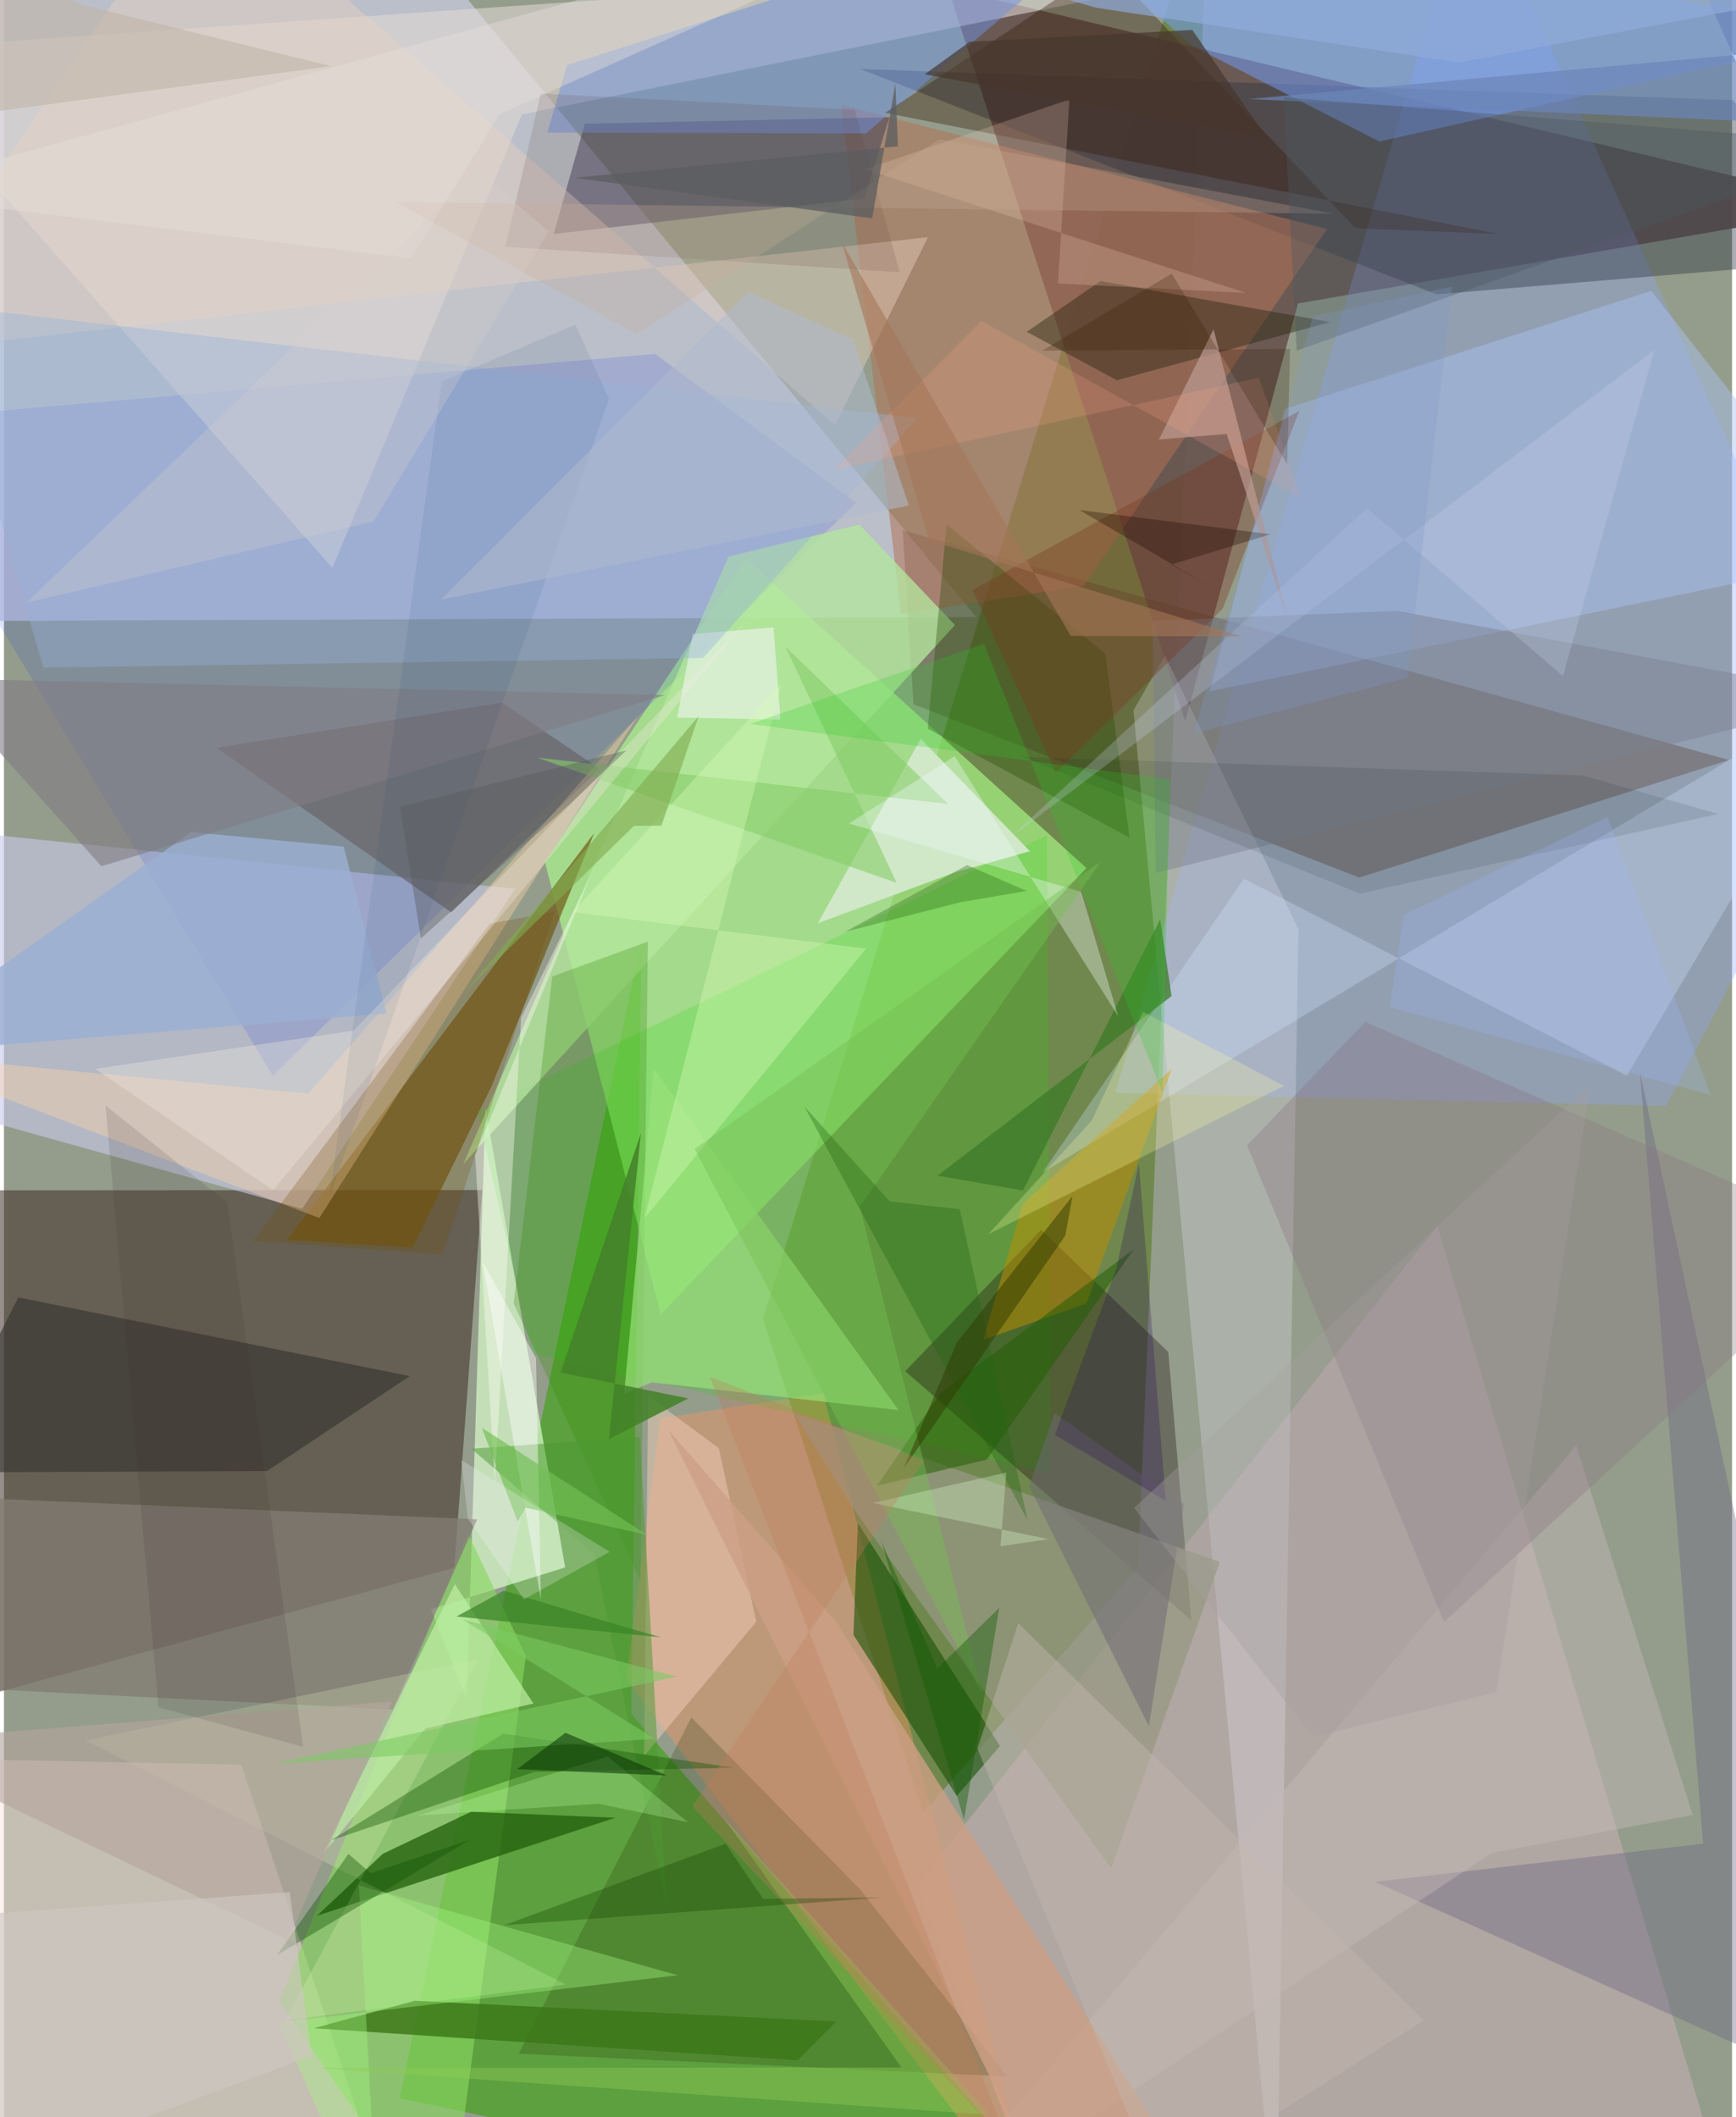 <svg xmlns="http://www.w3.org/2000/svg" width="228" height="278" viewBox="0 0 836 1024"><path fill="#949d8c" d="M0 0h836v1024H0z"/><path fill="#c5c9db" fill-opacity=".765" d="M470.359 298.491L-62 300.514-19.357-62h192.885z"/><path fill="#6f874b" fill-opacity=".961" d="M548.583 758.325l-103.93 118.51-77.43-238.828L583.107-62z"/><path fill="#37a209" fill-opacity=".588" d="M528.742 1086L303.526 829.083l4.837-374.545-116.9 560.31z"/><path fill="#3c2b22" fill-opacity=".533" d="M-35.258 575.737l266.673-.17-13.544 182.686L-62 834.537z"/><path fill="#685551" fill-opacity=".922" d="M456.688-5.64L898 99.797 626.014 146.77l-54.55 202.074z"/><path fill="#adfe8c" fill-opacity=".631" d="M317.749 635.762l-56.041-218.788 97.147-146.745L523.68 419.867z"/><path fill="#8ea5ff" fill-opacity=".325" d="M804.07 534.915L898 356.037 709.815-62 537.619 528.588z"/><path fill="#c8c9e8" fill-opacity=".612" d="M-49.535 530.6L-62 397.932l309.295 31.984-103.028 154.759z"/><path fill="#e9bbcc" fill-opacity=".345" d="M839.835 1084.595l-334.973-6.946-63.219-165.821 251.721-318.722z"/><path fill="#f8e3dc" fill-opacity=".482" d="M-62 849.976l176.759 3.535L192.509 1086H-10.158z"/><path fill="#553d2c" fill-opacity=".345" d="M655.63 424.44L440.008 340.6l-5.235-84.12 399.715 111.098z"/><path fill="#0029f0" fill-opacity=".125" d="M130.075 520.34L-62 203.87l377.01-32.718 97.116 71.911z"/><path fill="#d5f6c7" fill-opacity=".737" d="M271.475 758.111l-38.511-222.495-9.108 286.639-17.254-43.927z"/><path fill="#e1d8d5" fill-opacity=".573" d="M-62 24.362l713.309-49.586-400.75 80.57-91.691 219.37z"/><path fill="#2a3341" fill-opacity=".404" d="M836.548 48.468L898 125.26l-204.997 17.091-278.892-109.01z"/><path fill="#fc9460" fill-opacity=".392" d="M301.103 812.1l199.46 263.522-104.26-401.785-78.836 12.255z"/><path fill="#6e540f" fill-opacity=".667" d="M285.483 403.004L235.858 525.42l-38.201 78.053-60.677-3.804z"/><path fill="#1edc00" fill-opacity=".188" d="M255.565 654.579L228.97 537.335l275.606-133.449 1.873 308.77z"/><path fill="#b37257" fill-opacity=".537" d="M522.522 283.214l-88.586 13.925L405.012 50.8l235.045 59.986z"/><path fill="#aac2f3" fill-opacity=".455" d="M796.89 140.716l-177.277 57.11-36.38 136.58L898 269.72z"/><path fill="#72a0ff" fill-opacity=".498" d="M898 16.383L665.388 68.434l-90.505-46.253L478.874-62z"/><path fill="#170908" fill-opacity=".322" d="M436.024 663.2l65.746-68.42 61.483 59.104 11.168 129.812z"/><path fill="#403d58" fill-opacity=".51" d="M416.223 95.958l12.12-39.24-147.335 3.108-15.096 53.367z"/><path fill="#87d85f" fill-opacity=".635" d="M214.33 1086l-81.117-117.992 91.263-226.382 28.022 59.315z"/><path fill="#e9e4f6" fill-opacity=".271" d="M626.232 449.325L615.495 1086l-69.063-742.464 15.235-26.493z"/><path fill="#d0e7c8" fill-opacity=".992" d="M393.722 446.545l65.836-24.458 36.782-10.383-52.818-54.372z"/><path fill="#22600d" fill-opacity=".765" d="M183.305 896.602l42.646-20.31 69.815 2.881-144.34 47.41z"/><path fill="#979882" fill-opacity=".745" d="M381.966 683.103l206.3 72.376-52.685 148.146-124.145-173.268z"/><path fill="#233200" fill-opacity=".216" d="M485.422 1004.323l-71.096-90.284-81.77-83.38-83.547 162.651z"/><path fill="#32312c" fill-opacity=".596" d="M196.32 665.56l-69.025 45.91-163.236.723 42.883-84.658z"/><path fill="#696568" fill-opacity=".694" d="M240.989 339.84l47.126 32-71.737 69.423-113.526-79.593z"/><path fill="#7092e1" fill-opacity=".498" d="M272.383 31.485L565.286-62 416.991 64.537l-154.118-.403z"/><path fill="#d2e6ff" fill-opacity=".302" d="M898 329.456L502.521 567.05l97.3-142.076 185.31 95.283z"/><path fill="#134e00" fill-opacity=".565" d="M460.92 868.649l20.936-24.146-68.758-107.766-2.149 53.993z"/><path fill="#b4e69c" fill-opacity=".773" d="M350.504 269.198L222.22 562.994 460.06 302.32l-46.178-48.6z"/><path fill="#361806" fill-opacity=".361" d="M533.624-16.747l120.172 127.11 69.037 2.78-296.502-58.58z"/><path fill="#827c73" fill-opacity=".757" d="M188.118 826.847L-62 814.294v-91.877l290.917 12.436z"/><path fill="#e9d3c0" fill-opacity=".424" d="M402.067 205.633L95.357-62-62 171.474l508.998-56.765z"/><path fill="#c08f00" fill-opacity=".506" d="M565.055 516.834l-72.223 65.498-19.116 65.734 49.953-17.689z"/><path fill="#2f8f05" fill-opacity=".278" d="M246.588 630.42l61.302 134.113 3.611-309.089-46.25 16.844z"/><path fill="#99e27a" fill-opacity=".675" d="M314.39 516.92l118.337 165.1-119.38-13.443-13.304 5.66z"/><path fill="#ffd4a8" fill-opacity=".404" d="M306.557 346.564L152.574 589.122l-209.157-79.76 203.853 19.643z"/><path fill="#f7d2be" fill-opacity=".455" d="M309.703 849.273l54.227-64.915-18.096-83.95-34.21-25.196z"/><path fill="#2d2711" fill-opacity=".439" d="M530.508 135.917l-35.722 24.572 43.6 23.429 103.267-28.146z"/><path fill="#6a6482" fill-opacity=".384" d="M898 1015.64L663.346 910.193l158.639-18.481-30.564-373.3z"/><path fill="#ebf9c6" fill-opacity=".231" d="M271.866 959.872L136.15 977.147l93.51-174.72-189.965 39.345z"/><path fill="#234a00" fill-opacity=".345" d="M456.047 253.686l-9.155 98.727 97.61 52.745-11.645-88.926z"/><path fill="#3c7717" fill-opacity=".824" d="M198.776 967.699l-48.909 13.287 234.138 15.541 18.532-18.783z"/><path fill="#c5b9b6" fill-opacity=".439" d="M433.024 1086l327.573-386.972 56.344 178.765-97.313 18.473z"/><path fill="#f5f5fb" fill-opacity=".541" d="M372.296 303.476l-39.077 3.151-7.507 40.446 49.96.94z"/><path fill="#887483" fill-opacity=".333" d="M898 599.228L658.545 494.194l-57.161 59.794 95.24 230.565z"/><path fill="#93b1d9" fill-opacity=".373" d="M-31.917 147.493l473.89 54.788-103.637 115.938-319.297 4.689z"/><path fill="#3c7a28" fill-opacity=".753" d="M451.65 568.658l113.212-86.901-5.51-37.073-66.368 131.087z"/><path fill="#86cc69" fill-opacity=".596" d="M456.727 388.832l-78.684-76.057 53.855 114.228-174.034-60.583z"/><path fill="#7b7f8e" fill-opacity=".443" d="M898 337.205l-340.731 85.009-1.709-121.896 118.51-4.856z"/><path fill="#bdeda5" fill-opacity=".718" d="M256.144 823.925l-52.23 12.085-49.667 60.833 63.846-130.672z"/><path fill="#78361d" fill-opacity=".357" d="M468.529 285.338l158.12-86.567-37.019 95.549-80.78 79.416z"/><path fill="#ba998f" fill-opacity=".741" d="M558.733 212.576l26.443-53.337 36.08 141.04-29.74-90.401z"/><path fill="#4b9933" fill-opacity=".506" d="M226.124 700.702l59.588 51.205 34.855 170.74-12.895-227.57z"/><path fill="#f7d5be" fill-opacity=".224" d="M515.447 48.088l-5.554 89.02 90.967 4.567L416.6 81.9z"/><path fill="#f0f9fd" fill-opacity=".349" d="M539.036 491.499l-79.14-125.73-51.131 32.527 112.363 33.048z"/><path fill="#255f07" fill-opacity=".549" d="M475.431 705.96l-53.069 12.618 30.801-44.966 93.373-69.3z"/><path fill="#754c07" fill-opacity=".251" d="M212.248 606.866l-91.757-6.632L234.9 446.8l31.438-5.935z"/><path fill="#fdfef3" fill-opacity=".4" d="M250.193 492.22l33.943-69.119-56.2 135.454 9.518 158.603z"/><path fill="#cc9f85" fill-opacity=".8" d="M321.357 691.611l81.205 92.7L594.107 1086H517.52z"/><path fill="#9bafd2" fill-opacity=".827" d="M-62 510.323L90.594 402.44l73.748 7.034 20.74 80.68z"/><path fill="#d9fcb8" fill-opacity=".369" d="M417.086 458.824l-141.95-17.68 100.92-110.3-66.139 258.311z"/><path fill="#6f6874" fill-opacity=".51" d="M553.895 834.884l-57.963-115.987 12.324-35.335 62.595 43.774z"/><path fill="#a3f782" fill-opacity=".373" d="M326.007 955.37l-154.325-43.476L181.178 1086l-48.41-107.731z"/><path fill="#115300" fill-opacity=".388" d="M256.42 857.023l96.56-2.041-111.41-16.477-83.407 51.64z"/><path fill="#f2ebdf" fill-opacity=".341" d="M169.127 498.481L44.182 516.965l86.016 58.634 229.283-275.687z"/><path fill="#63413b" fill-opacity=".149" d="M411.528 53.11l-151.836-7.88-17.129 74.111 190.82 12.385z"/><path fill="#001413" fill-opacity=".102" d="M829.312 393.681l-65.515-18.595-270.96-9.04 163.01 66.144z"/><path fill="#fffda2" fill-opacity=".255" d="M619.21 525.179l-68.167-35.821-24.758 52.589-50.12 55.03z"/><path fill="#2ace23" fill-opacity=".235" d="M560.453 528.453L474.095 311.41l-113.166 38.753 203.227 26.801z"/><path fill="#75bf52" fill-opacity=".42" d="M530.69 416.64L414.081 583.701l58.857 235.035-138.863-263.012z"/><path fill="#c7d6f1" fill-opacity=".251" d="M798.449 169.236l-44.223 157.756-94.823-81.25-173.95 160.475z"/><path fill="#44822a" fill-opacity=".871" d="M269.298 663.87l38.855-115.851-15.538 148.085 38.449-19.742z"/><path fill="#c4b8af" fill-opacity=".42" d="M470.939 845.674l87.693 213.015 128.159-81.548-196.127-192.047z"/><path fill="#b4a59d" fill-opacity=".62" d="M187.679 822.93L-62 842.66l204.786 98.286-6.552.247z"/><path fill="#0e5301" fill-opacity=".384" d="M131.91 945.78l93.462-55.944-48.002 16.14-10.718-9.277z"/><path fill="#6b86b9" fill-opacity=".702" d="M602.107 47.927L850.874 58.91 817.41-16.156 898 21.086z"/><path fill="#817c84" fill-opacity=".6" d="M-7.466 357.881l54.592 61.102 272.763-82.826L-62 327.48z"/><path fill="#fffdff" fill-opacity=".427" d="M256.64 619.779l.759 37.024-25.89-46.6 28.259 163.594z"/><path fill="#beffa7" fill-opacity=".271" d="M287.617 872.414l-87.08 5.652 91.518-28.509 38.784 31.762z"/><path fill="#00346a" fill-opacity=".075" d="M292.666 192.89l-16.235-35.832-64.632 27.42-54.375 394.77z"/><path fill="#21650f" fill-opacity=".341" d="M495.223 735.316l-32.815-150.419-33.971-3.828-41.231-45.913z"/><path fill="#b1bacf" fill-opacity=".533" d="M410.909 164.304L437.76 244.5l-226.355 45.546L360.13 141.221z"/><path fill="#c0b5a7" fill-opacity=".592" d="M37.516 2.282L-62-62l12.877 122.03 207.354-28.046z"/><path fill="#91ca54" fill-opacity=".416" d="M476.798 1022.859L347.715 878.58 434.2 999.97l-283.59.235z"/><path fill="#cbad97" fill-opacity=".278" d="M643.046 103.36L189.34 97.688l116.765 63.933 146.6-94.27z"/><path fill="#4c5860" fill-opacity=".365" d="M625.411 169.592l226.621-80.36 35.324-20.792-268.218-21.41z"/><path fill="#d7f8cd" fill-opacity=".333" d="M482.111 747.866l2.788-35.65-64.594 14.728 84.932 17.459z"/><path fill="#0f5900" fill-opacity=".392" d="M481.483 777.654l-29.96 29.376-27.25-62.076 40.19 135.194z"/><path fill="#2f3900" fill-opacity=".494" d="M513.445 597.607l3.49-19.138-56.014 70.962-25.76 60.978z"/><path fill="#270d58" fill-opacity=".263" d="M549.047 562.763l13.001 163.097-53.646-31.875 29.66-80.159z"/><path fill="#ffa589" fill-opacity=".196" d="M472.788 155.146l-71.576 72.249 205.86-44.678 20.616 58.33z"/><path fill="#31701c" fill-opacity=".361" d="M462.391 436.443l-55.45 14.226 59-32.232 28.849 12.476z"/><path fill="#7ccb62" fill-opacity=".569" d="M221.802 783.23l103.776 27.713L130.52 853.06l184.406-12.058z"/><path fill="#a57658" fill-opacity=".596" d="M405.253 117.077l42.353 144.302 150.974 46.408-82.517-.215z"/><path fill="#e6dfda" fill-opacity=".424" d="M196.74 124.946L-62 93.506 502.441-62 239.744 55.218z"/><path fill="#3a8426" fill-opacity=".71" d="M241.817 769.366l-22.922 12.48 98.957 10.094-24.755-7.15z"/><path fill="#c17b5b" fill-opacity=".31" d="M445.058 706.417l-112.04 167.26 153.191 163.73-144.805-371.554z"/><path fill="#093505" fill-opacity=".565" d="M271.628 838.078l48.95 20.662-47.009-2-25.221-1.075z"/><path fill="#cfc6c2" fill-opacity=".624" d="M-2.756 1050.483l151.522-56.027-10.513-79.31L-62 929.537z"/><path fill="#57585c" fill-opacity=".388" d="M274.676 388.086l-72.975 65.83-10.128-63.749 109.532-27.232z"/><path fill="#134800" fill-opacity=".337" d="M367.243 918.436l-18.138-26.698-107.17 39.432 182.756-13.434z"/><path fill="#72bf54" fill-opacity=".659" d="M252.292 729.184l-3.772 6.704-17.364-45.378 79.935 51.865z"/><path fill="#8fabda" fill-opacity=".69" d="M515.085-.102L898-6.522 703.925 30.243 528.255 3.727z"/><path fill="#80aa4e" fill-opacity=".616" d="M223.364 479.307l81.332-79.83 13.393-.137 17.976-52.948z"/><path fill="#a49f9f" fill-opacity=".341" d="M721.967 818.357l45.514-293.877-220.767 204.818 86.573 110.794z"/><path fill="#41322e" fill-opacity=".133" d="M144.743 844.887L108.04 581.672 49.118 534.69l25.609 291.022z"/><path fill="#f6f5fb" fill-opacity=".247" d="M251.6 773.548l41.42-22.987-71.807-44.365 3.248 28.356z"/><path fill="#46362d" fill-opacity=".686" d="M445.43 35.943L611.222 67l-36.336-52.51-107.685 5.7z"/><path fill="#5b5d5f" fill-opacity=".757" d="M276.074 86.01l143.97 19.609L431.23 40.54l1.269 30.25z"/><path fill="#9eb8ff" fill-opacity=".231" d="M677.23 442.57l98.617-47.499 49.82 134.559-155.255-42.527z"/><path fill="#d6d1cd" fill-opacity=".275" d="M178.838 252.242l84.637-140.369-34.454-29.627L10.893 291.48z"/><path fill="#1d0a00" fill-opacity=".325" d="M520.288 246.697l62.603 36.605-18.217-10.258 48.057-14.636z"/><path fill="#351a00" fill-opacity=".239" d="M622.19 168.743l-1.407 55.81-55.814-92.222-62.737 37.279z"/><path fill="#7f97ca" fill-opacity=".271" d="M633.259 152.983l-57.682 201.782 103.422-26.828 21.583-189.354z"/></svg>